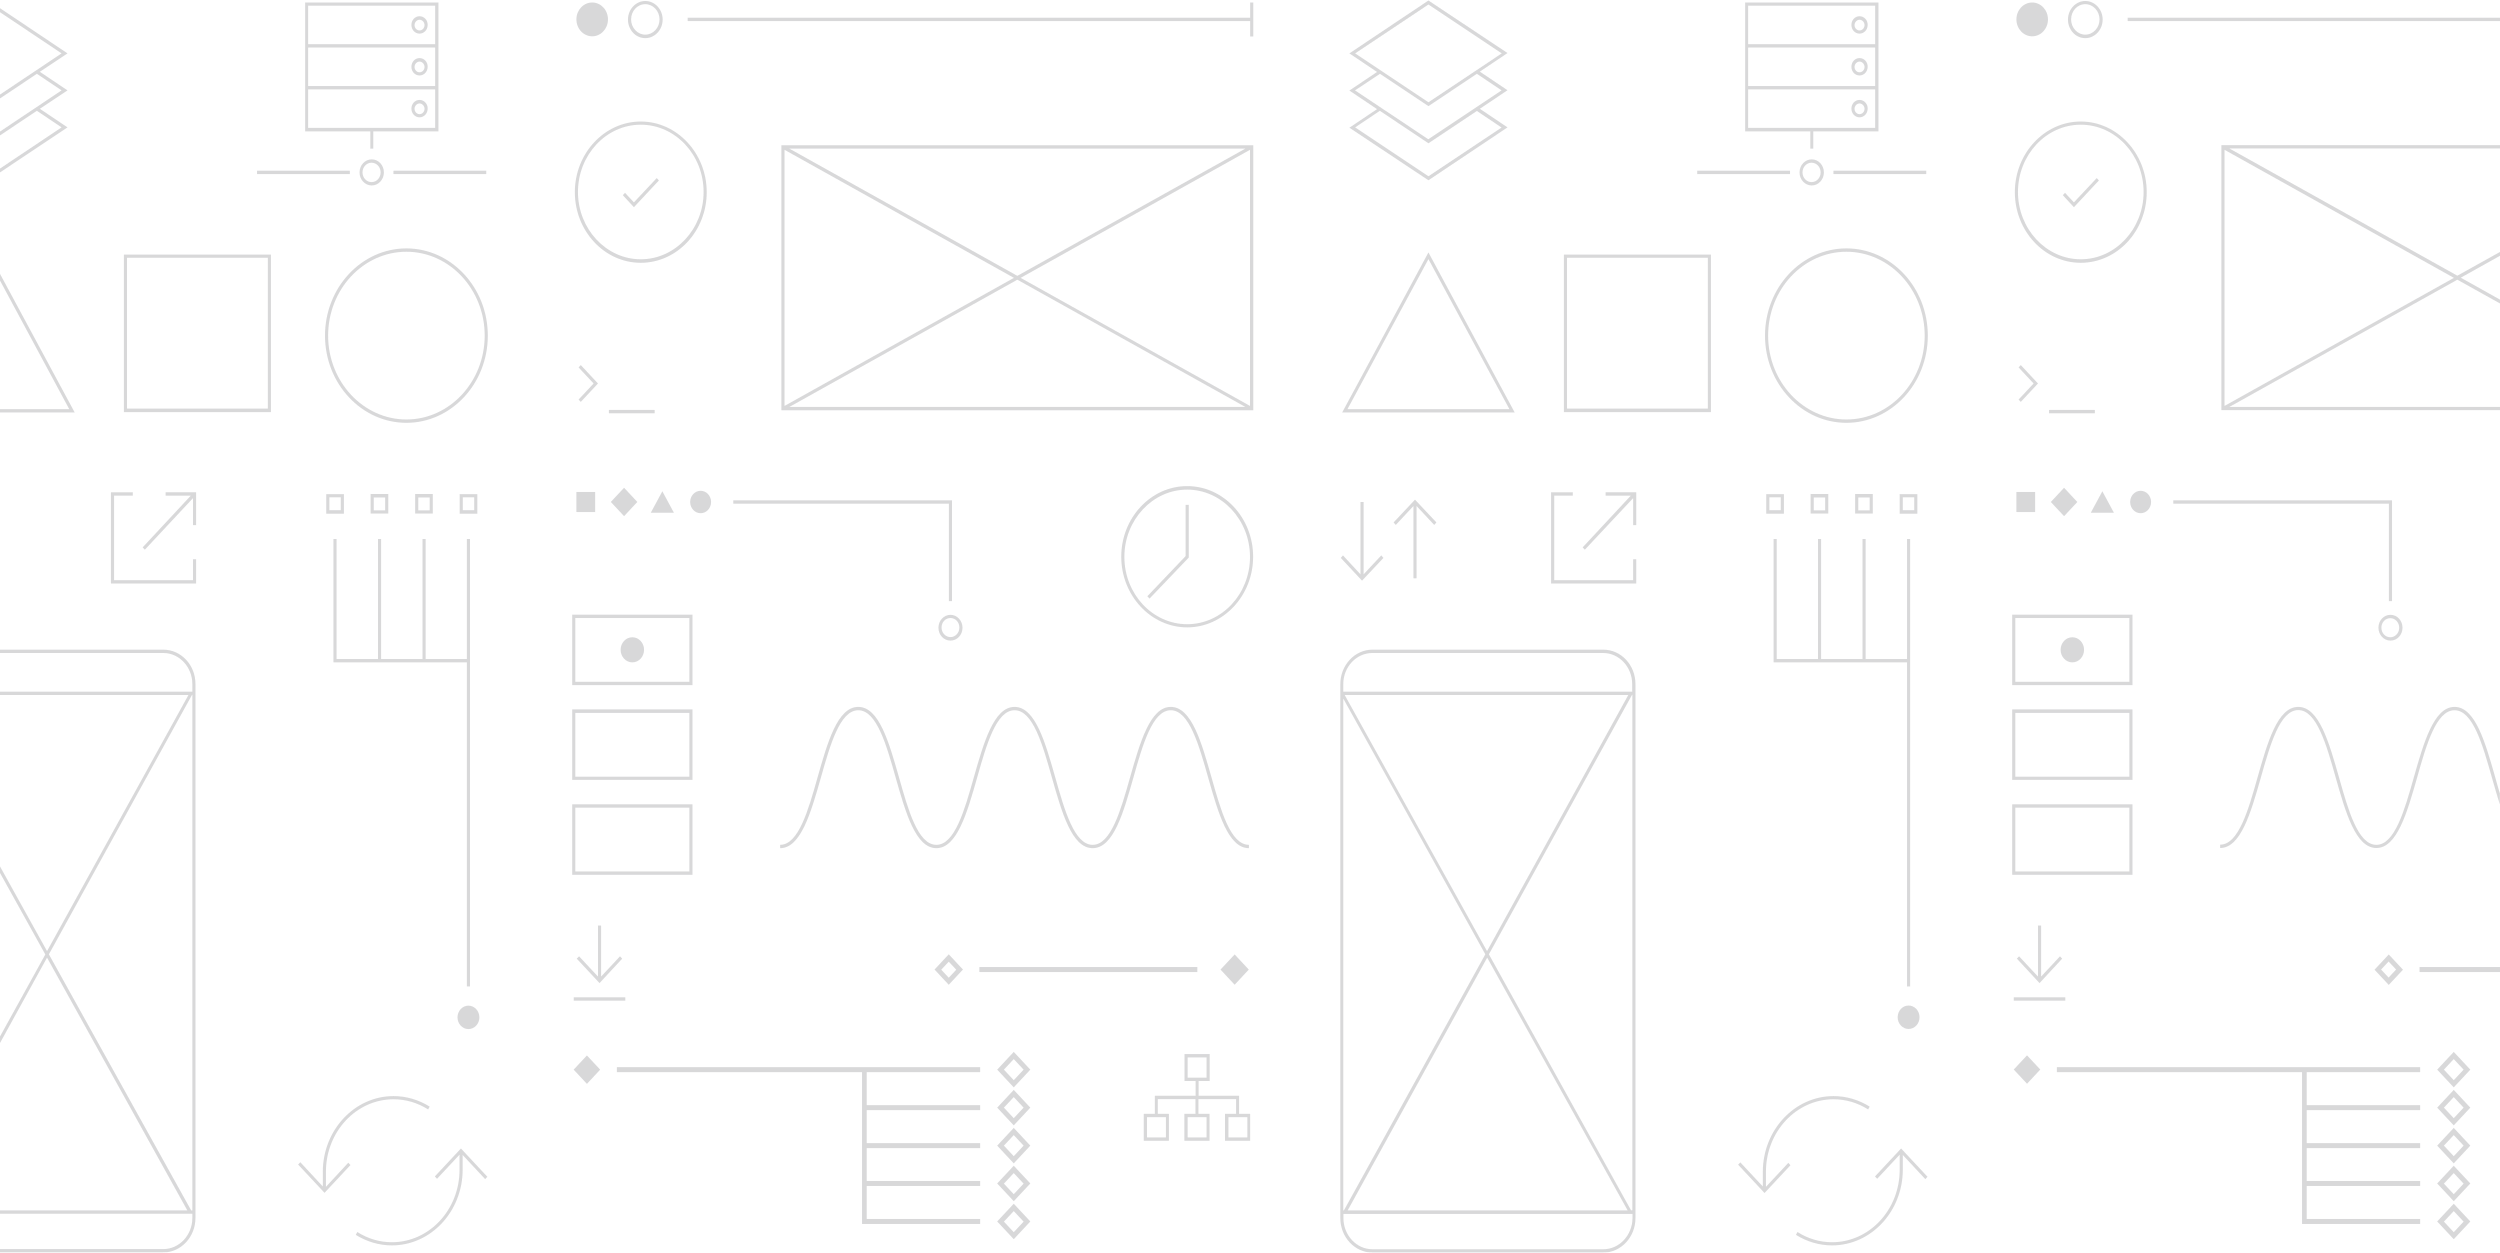 <svg width="1441" height="722" viewBox="0 0 1441 722" fill="none"
    xmlns="http://www.w3.org/2000/svg">
    <g opacity="0.75">
        <path d="M684.295 280.189C663.31 280.189 646.288 298.522 646.288 320.907C646.288 343.291 663.4 361.624 684.295 361.624C705.189 361.624 722.301 343.291 722.301 320.907C722.301 298.522 705.279 280.189 684.295 280.189ZM684.295 359.791C664.301 359.791 648.09 342.327 648.09 321.003C648.09 299.68 664.391 282.216 684.295 282.216C704.199 282.216 720.5 299.68 720.5 321.003C720.5 342.327 704.289 359.791 684.295 359.791Z" fill="#535358" fill-opacity="0.3"/>
        <path d="M683.394 320.521L661.329 343.677L662.59 345.028L685.195 321.389V290.996H683.394V320.521Z" fill="#535358" fill-opacity="0.3"/>
        <path d="M338.297 608.361L330.655 616.548L338.297 624.735L345.939 616.548L338.297 608.361Z" fill="#535358" fill-opacity="0.3"/>
        <path d="M574.779 616.541L584.325 626.768L593.872 616.541L584.325 606.313L574.779 616.541ZM584.325 622.619L578.652 616.541L584.325 610.462L589.999 616.541L584.325 622.619Z" fill="#535358" fill-opacity="0.3"/>
        <path d="M574.779 638.443L584.325 648.67L593.872 638.443L584.325 628.215L574.779 638.443ZM584.325 644.522L578.652 638.443L584.325 632.364L589.999 638.443L584.325 644.522Z" fill="#535358" fill-opacity="0.3"/>
        <path d="M574.779 660.345L584.325 670.573L593.872 660.345L584.325 650.118L574.779 660.345ZM584.325 666.424L578.652 660.345L584.325 654.267L589.999 660.345L584.325 666.424Z" fill="#535358" fill-opacity="0.3"/>
        <path d="M574.779 682.151L584.325 692.379L593.872 682.151L584.325 671.924L574.779 682.151ZM584.325 688.326L578.652 682.248L584.325 676.169L589.999 682.248L584.325 688.326Z" fill="#535358" fill-opacity="0.3"/>
        <path d="M574.779 704.054L584.325 714.281L593.872 704.054L584.325 693.826L574.779 704.054ZM584.325 710.229L578.652 704.15L584.325 698.071L589.999 704.15L584.325 710.229Z" fill="#535358" fill-opacity="0.3"/>
        <path d="M496.875 615.093H355.567V617.988H496.875V705.501H564.962V702.606H499.577V683.598H564.962V680.704H499.577V661.793H564.962V658.898H499.577V639.89H564.962V636.996H499.577V617.988H564.962V615.093H498.226H496.875Z" fill="#535358" fill-opacity="0.3"/>
        <path d="M369.346 151.477C390.331 151.477 407.353 133.144 407.353 110.759C407.353 88.375 390.241 70.042 369.346 70.042C348.452 70.042 331.34 88.375 331.34 110.759C331.34 133.144 348.362 151.477 369.346 151.477ZM369.346 71.876C389.34 71.876 405.551 89.34 405.551 110.663C405.551 131.986 389.25 149.45 369.346 149.45C349.443 149.45 333.141 131.986 333.141 110.663C333.141 89.34 349.352 71.876 369.346 71.876Z" fill="#535358" fill-opacity="0.3"/>
        <path d="M379.794 104.005L378.533 102.655L365.384 116.645L360.25 111.145L358.989 112.496L365.384 119.443L379.794 104.005Z" fill="#535358" fill-opacity="0.3"/>
        <path d="M342.797 20.8C347.756 19.938 351.124 14.932 350.319 9.619C349.514 4.307 344.842 0.699 339.883 1.561C334.924 2.423 331.556 7.429 332.361 12.742C333.166 18.054 337.839 21.662 342.797 20.8Z" fill="#535358" fill-opacity="0.3"/>
        <path d="M371.958 21.992C377.452 21.992 381.955 17.168 381.955 11.282C381.955 5.396 377.452 0.572 371.958 0.572C366.464 0.572 361.961 5.396 361.961 11.282C361.961 17.168 366.374 21.992 371.958 21.992ZM371.958 2.405C376.461 2.405 380.154 6.361 380.154 11.186C380.154 16.01 376.461 19.966 371.958 19.966C367.455 19.966 363.762 16.01 363.762 11.186C363.762 6.361 367.365 2.405 371.958 2.405Z" fill="#535358" fill-opacity="0.3"/>
        <path d="M720.59 10.221H396.365V12.15H720.59V21.027H722.391V1.441H720.59V10.221Z" fill="#535358" fill-opacity="0.3"/>
        <path d="M450.403 236.481H722.391V83.743H450.403V236.481ZM588.288 160.16L720.5 86.349V233.972L588.288 160.16ZM717.798 234.551H454.996L586.397 161.222L717.798 234.551ZM586.397 159.003L454.996 85.673H717.798L586.397 159.003ZM584.416 160.16L452.204 233.972V86.349L584.416 160.16Z" fill="#535358" fill-opacity="0.3"/>
        <path d="M719.87 486.96C709.242 486.96 703.658 467.083 698.255 447.883C692.581 428.006 686.817 407.455 674.838 407.455C662.95 407.455 657.096 428.006 651.422 447.883C646.018 467.083 640.344 486.96 629.807 486.96C619.27 486.96 613.596 467.083 608.192 447.883C602.518 428.006 596.754 407.455 584.776 407.455C572.888 407.455 567.033 428.006 561.36 447.883C555.956 467.083 550.282 486.96 539.745 486.96C529.117 486.96 523.533 467.083 518.13 447.883C512.456 428.006 506.692 407.455 494.713 407.455C482.735 407.455 476.971 428.006 471.297 447.883C465.893 467.083 460.219 486.96 449.682 486.96V488.889C461.57 488.889 467.424 468.338 473.098 448.461C478.502 429.261 484.176 409.385 494.713 409.385C505.251 409.385 510.925 429.261 516.328 448.461C522.002 468.338 527.766 488.889 539.745 488.889C551.633 488.889 557.487 468.338 563.161 448.461C568.565 429.261 574.238 409.385 584.776 409.385C595.403 409.385 600.987 429.261 606.391 448.461C612.065 468.338 617.829 488.889 629.807 488.889C641.785 488.889 647.549 468.338 653.223 448.461C658.627 429.261 664.301 409.385 674.838 409.385C685.376 409.385 691.05 429.261 696.453 448.461C702.127 468.338 707.891 488.889 719.87 488.889V486.96Z" fill="#535358" fill-opacity="0.3"/>
        <path d="M538.664 558.842L546.859 567.622L555.055 558.842L546.859 550.061L538.664 558.842ZM546.859 563.569L542.536 558.938L546.859 554.307L551.182 558.938L546.859 563.569Z" fill="#535358" fill-opacity="0.3"/>
        <path d="M711.652 550.14L703.5 558.873L711.652 567.606L719.803 558.873L711.652 550.14Z" fill="#535358" fill-opacity="0.3"/>
        <path d="M690.149 557.394H564.512V560.289H690.149V557.394Z" fill="#535358" fill-opacity="0.3"/>
        <path d="M343.048 283.566H332.241V295.145H343.048V283.566Z" fill="#535358" fill-opacity="0.3"/>
        <path d="M359.714 281.138L352.072 289.325L359.714 297.512L367.356 289.325L359.714 281.138Z" fill="#535358" fill-opacity="0.3"/>
        <path d="M381.775 283.18L375.11 295.531H388.44L381.775 283.18Z" fill="#535358" fill-opacity="0.3"/>
        <path d="M397.806 289.356C397.806 292.926 400.508 295.82 403.84 295.82C407.173 295.82 409.874 292.926 409.874 289.356C409.874 285.786 407.173 282.891 403.84 282.891C400.508 282.891 397.806 285.786 397.806 289.356Z" fill="#535358" fill-opacity="0.3"/>
        <path d="M547.85 354.387C544.068 354.387 540.915 357.668 540.915 361.817C540.915 365.966 543.977 369.246 547.85 369.246C551.723 369.246 554.785 365.966 554.785 361.817C554.785 357.668 551.633 354.387 547.85 354.387ZM547.85 367.22C545.058 367.22 542.717 364.808 542.717 361.72C542.717 358.633 544.968 356.221 547.85 356.221C550.732 356.221 552.984 358.633 552.984 361.72C552.984 364.808 550.642 367.22 547.85 367.22Z" fill="#535358" fill-opacity="0.3"/>
        <path d="M422.663 290.32H546.95V346.475H548.751V288.391H422.663V290.32Z" fill="#535358" fill-opacity="0.3"/>
        <path d="M1094.98 296.11H1105.16V284.821H1094.98V296.11ZM1096.78 286.654H1103.36V294.083H1096.78V286.654Z" fill="#535358" fill-opacity="0.3"/>
        <path d="M1079.49 284.724H1069.31V296.013H1079.49V284.724ZM1077.69 294.18H1071.11V286.75H1077.69V294.18Z" fill="#535358" fill-opacity="0.3"/>
        <path d="M1053.82 284.724H1043.64V296.013H1053.82V284.724ZM1052.02 294.18H1045.45V286.75H1052.02V294.18Z" fill="#535358" fill-opacity="0.3"/>
        <path d="M1018.07 296.11H1028.24V284.821H1018.07V296.11ZM1019.87 286.654H1026.44V294.083H1019.87V286.654Z" fill="#535358" fill-opacity="0.3"/>
        <path d="M1024.1 310.679H1022.3V381.789H1099.21V568.587H1101.01V380.825V379.86V310.679H1099.21V379.86H1075.35V310.679H1073.55V379.86H1049.68V310.679H1047.88V379.86H1024.1V310.679Z" fill="#535358" fill-opacity="0.3"/>
        <path d="M1100.11 593.094C1103.6 593.094 1106.42 590.07 1106.42 586.34C1106.42 582.61 1103.6 579.586 1100.11 579.586C1096.63 579.586 1093.81 582.61 1093.81 586.34C1093.81 590.07 1096.63 593.094 1100.11 593.094Z" fill="#535358" fill-opacity="0.3"/>
        <path d="M399.157 354.291H329.809V394.912H399.157V354.291ZM397.356 392.982H331.61V356.221H397.356V392.982Z" fill="#535358" fill-opacity="0.3"/>
        <path d="M399.157 408.902H329.809V449.523H399.157V408.902ZM397.356 447.69H331.61V410.928H397.356V447.69Z" fill="#535358" fill-opacity="0.3"/>
        <path d="M399.157 463.61H329.809V504.231H399.157V463.61ZM397.356 502.301H331.61V465.54H397.356V502.301Z" fill="#535358" fill-opacity="0.3"/>
        <path d="M364.483 381.789C368.213 381.789 371.238 378.55 371.238 374.553C371.238 370.556 368.213 367.316 364.483 367.316C360.752 367.316 357.728 370.556 357.728 374.553C357.728 378.55 360.752 381.789 364.483 381.789Z" fill="#535358" fill-opacity="0.3"/>
        <path d="M714.376 631.592H690.869V623.102H697.264V607.567H682.764V623.102H689.158V631.592H665.652V642.013H659.258V657.547H673.758V642.013H667.363V633.522H689.068V642.013H682.674V657.547H697.174V642.013H690.779V633.522H712.484V642.013H706.09V657.547H720.59V642.013H714.196V631.592H714.376ZM684.565 609.497H695.463V621.172H684.565V609.497ZM672.046 655.617H661.149V643.943H672.046V655.617ZM695.463 655.617H684.565V643.943H695.463V655.617ZM718.969 655.617H708.071V643.943H718.969V655.617Z" fill="#535358" fill-opacity="0.3"/>
        <path d="M360.43 574.858H330.71V576.788H360.43V574.858Z" fill="#535358" fill-opacity="0.3"/>
        <path d="M344.669 533.466V562.894L333.772 551.219L332.421 552.57L345.57 566.657L358.629 552.57L357.368 551.219L346.47 562.894V533.466H344.669Z" fill="#535358" fill-opacity="0.3"/>
        <path d="M823.351 103.909L868.923 73.419L852.982 62.709L868.923 51.999L852.982 41.289L868.923 30.579L823.351 0.283L777.78 30.772L793.721 41.482L777.78 52.192L793.721 62.902L777.78 73.612L823.351 103.909ZM823.351 2.598L865.591 30.772L823.351 58.946L781.112 30.772L823.351 2.598ZM795.432 42.544L823.351 61.166L851.271 42.544L865.501 52.096L823.261 80.27L781.022 52.096L795.432 42.544ZM823.351 82.585L851.271 63.964L865.501 73.516L823.351 101.593L781.112 73.419L795.342 63.867L823.351 82.585Z" fill="#535358" fill-opacity="0.3"/>
        <path d="M797.413 321.582L796.153 320.135L785.975 331.038V289.356H784.174V331.038L774.087 320.135L772.826 321.582L785.075 334.704L797.413 321.582Z" fill="#535358" fill-opacity="0.3"/>
        <path d="M816.507 333.353V291.671L826.684 302.574L827.945 301.127L815.606 288.005L803.267 301.127L804.528 302.574L814.705 291.671V333.353H816.507Z" fill="#535358" fill-opacity="0.3"/>
        <path d="M925.482 285.689H939.982L912.243 315.503L913.504 316.854L941.333 287.136V302.671H943.134V283.759H925.482V285.689Z" fill="#535358" fill-opacity="0.3"/>
        <path d="M941.333 334.415H895.852V285.689H906.569V283.759H894.05V336.344H943.134V322.354H941.333V334.415Z" fill="#535358" fill-opacity="0.3"/>
        <path d="M924.131 374.456H791.109C780.842 374.456 772.556 383.43 772.556 394.333V702.124C772.556 713.123 780.932 722 791.109 722H924.131C934.398 722 942.684 713.027 942.684 702.124V394.333C942.684 383.333 934.398 374.456 924.131 374.456ZM774.357 402.823L856.134 550.061L774.628 697.685H774.267V402.823H774.357ZM857.215 551.991L938.181 697.685H776.789L857.215 551.991ZM940.162 697.685L858.206 550.061L940.703 400.508H940.883V697.589H940.162V697.685ZM857.125 548.228L775.078 400.604H938.541L857.125 548.228ZM924.131 720.07H791.109C781.833 720.07 774.357 711.965 774.357 702.124V699.712H940.973V702.124C940.883 711.965 933.408 720.07 924.131 720.07ZM940.883 398.675H774.267V394.333C774.267 384.395 781.833 376.386 791.019 376.386H924.041C933.318 376.386 940.793 384.491 940.793 394.333V398.675H940.883Z" fill="#535358" fill-opacity="0.3"/>
        <path d="M901.436 237.542H986.184V146.749H901.436V237.542ZM903.237 148.582H984.383V235.516H903.237V148.582Z" fill="#535358" fill-opacity="0.3"/>
        <path d="M823.351 145.495L773.637 237.735H873.066L823.351 145.495ZM823.351 149.354L870.004 235.806H776.699L823.351 149.354Z" fill="#535358" fill-opacity="0.3"/>
        <path d="M1064.27 143.179C1038.42 143.179 1017.35 165.757 1017.35 193.448C1017.35 221.14 1038.42 243.718 1064.27 243.718C1090.12 243.718 1111.19 221.14 1111.19 193.448C1111.19 165.757 1090.21 143.179 1064.27 143.179ZM1064.27 241.788C1039.41 241.788 1019.15 220.078 1019.15 193.448C1019.15 166.818 1039.41 145.109 1064.27 145.109C1089.13 145.109 1109.39 166.818 1109.39 193.448C1109.39 220.078 1089.22 241.788 1064.27 241.788Z" fill="#535358" fill-opacity="0.3"/>
        <path d="M1071.83 9.352C1069.22 9.352 1067.15 11.572 1067.15 14.37C1067.15 17.168 1069.22 19.387 1071.83 19.387C1074.45 19.387 1076.52 17.168 1076.52 14.37C1076.61 11.572 1074.45 9.352 1071.83 9.352ZM1071.83 17.554C1070.21 17.554 1068.95 16.106 1068.95 14.466C1068.95 12.826 1070.3 11.379 1071.83 11.379C1073.36 11.379 1074.72 12.826 1074.72 14.466C1074.72 16.106 1073.45 17.554 1071.83 17.554Z" fill="#535358" fill-opacity="0.3"/>
        <path d="M1071.83 33.474C1069.22 33.474 1067.15 35.693 1067.15 38.491C1067.15 41.289 1069.22 43.509 1071.83 43.509C1074.45 43.509 1076.52 41.289 1076.52 38.491C1076.61 35.693 1074.45 33.474 1071.83 33.474ZM1071.83 41.675C1070.21 41.675 1068.95 40.228 1068.95 38.588C1068.95 36.947 1070.3 35.5 1071.83 35.5C1073.36 35.5 1074.72 36.947 1074.72 38.588C1074.72 40.228 1073.45 41.675 1071.83 41.675Z" fill="#535358" fill-opacity="0.3"/>
        <path d="M1071.83 57.596C1069.22 57.596 1067.15 59.815 1067.15 62.613C1067.15 65.411 1069.22 67.63 1071.83 67.63C1074.45 67.63 1076.52 65.411 1076.52 62.613C1076.61 59.815 1074.45 57.596 1071.83 57.596ZM1071.83 65.797C1070.21 65.797 1068.95 64.35 1068.95 62.709C1068.95 61.069 1070.3 59.622 1071.83 59.622C1073.36 59.622 1074.72 61.069 1074.72 62.709C1074.72 64.35 1073.45 65.797 1071.83 65.797Z" fill="#535358" fill-opacity="0.3"/>
        <path d="M1031.76 98.409H978.259V100.339H1031.76V98.409Z" fill="#535358" fill-opacity="0.3"/>
        <path d="M1110.29 98.409H1056.79V100.339H1110.29V98.409Z" fill="#535358" fill-opacity="0.3"/>
        <path d="M1037.25 99.374C1037.25 103.523 1040.4 106.9 1044.27 106.9C1048.15 106.9 1051.3 103.523 1051.3 99.374C1051.3 95.225 1048.15 91.848 1044.27 91.848C1040.4 91.848 1037.25 95.225 1037.25 99.374ZM1049.41 99.374C1049.41 102.462 1047.07 104.97 1044.18 104.97C1041.3 104.97 1038.96 102.462 1038.96 99.374C1038.96 96.287 1041.3 93.778 1044.18 93.778C1047.07 93.778 1049.41 96.287 1049.41 99.374Z" fill="#535358" fill-opacity="0.3"/>
        <path d="M1043.37 85.673H1045.18V75.735H1082.73V51.613V49.684V27.492V25.562V1.441H1005.91V25.562V27.492V49.684V51.613V75.735H1043.46V85.673H1043.37ZM1007.62 3.274H1080.84V25.466H1007.62V3.274ZM1007.62 27.395H1080.84V49.587H1007.62V27.395ZM1007.62 51.517H1080.84V73.709H1007.62V51.517Z" fill="#535358" fill-opacity="0.3"/>
        <path d="M1017.89 684.081V675.397C1017.89 652.337 1035.36 633.619 1056.88 633.619C1063.91 633.619 1070.75 635.645 1076.79 639.504L1077.69 637.864C1071.38 633.908 1064.18 631.785 1056.88 631.785C1034.37 631.785 1016.09 651.372 1016.09 675.494V683.888L1003.12 669.994L1001.86 671.345L1017.08 687.651L1032.03 671.634L1030.77 670.283L1017.89 684.081Z" fill="#535358" fill-opacity="0.3"/>
        <path d="M1080.75 678.099L1082.01 679.45L1094.98 665.556V674.239C1094.98 697.3 1077.51 716.018 1055.98 716.018C1048.96 716.018 1042.11 713.992 1036.08 710.132L1035.18 711.773C1041.48 715.728 1048.69 717.851 1055.98 717.851C1078.5 717.851 1096.78 698.264 1096.78 674.143V665.749L1109.75 679.643L1111.01 678.292L1095.79 661.986L1080.75 678.099Z" fill="#535358" fill-opacity="0.3"/>
        <path d="M334.762 210.43L333.501 211.781L342.147 221.043L333.501 230.306L334.762 231.657L344.669 221.043L334.762 210.43Z" fill="#535358" fill-opacity="0.3"/>
        <path d="M377.362 236.288H350.974V238.218H377.362V236.288Z" fill="#535358" fill-opacity="0.3"/>
        <path d="M264.964 296.11H275.141V284.821H264.964V296.11ZM266.765 286.654H273.34V294.083H266.765V286.654Z" fill="#535358" fill-opacity="0.3"/>
        <path d="M249.473 284.724H239.296V296.013H249.473V284.724ZM247.672 294.18H241.097V286.75H247.672V294.18Z" fill="#535358" fill-opacity="0.3"/>
        <path d="M223.805 284.724H213.628V296.013H223.805V284.724ZM222.004 294.18H215.43V286.75H222.004V294.18Z" fill="#535358" fill-opacity="0.3"/>
        <path d="M188.05 296.11H198.228V284.821H188.05V296.11ZM189.852 286.654H196.426V294.083H189.852V286.654Z" fill="#535358" fill-opacity="0.3"/>
        <path d="M193.995 310.679H192.193V381.789H269.107V568.587H270.908V380.825V379.86V310.679H269.107V379.86H245.33V310.679H243.529V379.86H219.662V310.679H217.861V379.86H193.995V310.679Z" fill="#535358" fill-opacity="0.3"/>
        <path d="M275.836 588.995C277.168 585.549 275.641 581.598 272.424 580.17C269.207 578.743 265.519 580.379 264.187 583.825C262.854 587.272 264.382 591.223 267.599 592.65C270.815 594.078 274.503 592.441 275.836 588.995Z" fill="#535358" fill-opacity="0.3"/>
        <path d="M95.466 285.689H109.966L82.227 315.503L83.488 316.854L111.227 287.136V302.671H113.028V283.759H95.466V285.689Z" fill="#535358" fill-opacity="0.3"/>
        <path d="M111.227 334.415H65.746V285.689H76.553V283.759H63.944V336.344H113.028V322.354H111.227V334.415Z" fill="#535358" fill-opacity="0.3"/>
        <path d="M71.42 237.542H156.168V146.749H71.42V237.542ZM73.221 148.582H154.367V235.516H73.221V148.582Z" fill="#535358" fill-opacity="0.3"/>
        <path d="M234.253 143.179C208.405 143.179 187.33 165.757 187.33 193.448C187.33 221.14 208.405 243.718 234.253 243.718C260.1 243.718 281.175 221.14 281.175 193.448C281.175 165.757 260.1 143.179 234.253 143.179ZM234.253 241.788C209.395 241.788 189.131 220.078 189.131 193.448C189.131 166.818 209.395 145.109 234.253 145.109C259.11 145.109 279.374 166.818 279.374 193.448C279.374 220.078 259.11 241.788 234.253 241.788Z" fill="#535358" fill-opacity="0.3"/>
        <path d="M241.818 9.352C239.206 9.352 237.135 11.572 237.135 14.37C237.135 17.168 239.206 19.387 241.818 19.387C244.43 19.387 246.501 17.168 246.501 14.37C246.591 11.572 244.43 9.352 241.818 9.352ZM241.818 17.554C240.197 17.554 238.936 16.106 238.936 14.466C238.936 12.826 240.287 11.379 241.818 11.379C243.349 11.379 244.7 12.826 244.7 14.466C244.7 16.106 243.439 17.554 241.818 17.554Z" fill="#535358" fill-opacity="0.3"/>
        <path d="M241.818 33.474C239.206 33.474 237.135 35.693 237.135 38.491C237.135 41.289 239.206 43.509 241.818 43.509C244.43 43.509 246.501 41.289 246.501 38.491C246.591 35.693 244.43 33.474 241.818 33.474ZM241.818 41.675C240.197 41.675 238.936 40.228 238.936 38.588C238.936 36.947 240.287 35.5 241.818 35.5C243.349 35.5 244.7 36.947 244.7 38.588C244.7 40.228 243.439 41.675 241.818 41.675Z" fill="#535358" fill-opacity="0.3"/>
        <path d="M241.818 57.596C239.206 57.596 237.135 59.815 237.135 62.613C237.135 65.411 239.206 67.63 241.818 67.63C244.43 67.63 246.501 65.411 246.501 62.613C246.591 59.815 244.43 57.596 241.818 57.596ZM241.818 65.797C240.197 65.797 238.936 64.35 238.936 62.709C238.936 61.069 240.287 59.622 241.818 59.622C243.349 59.622 244.7 61.069 244.7 62.709C244.7 64.35 243.439 65.797 241.818 65.797Z" fill="#535358" fill-opacity="0.3"/>
        <path d="M201.65 98.409H148.153V100.339H201.65V98.409Z" fill="#535358" fill-opacity="0.3"/>
        <path d="M280.275 98.409H226.777V100.339H280.275V98.409Z" fill="#535358" fill-opacity="0.3"/>
        <path d="M207.234 99.374C207.234 103.523 210.386 106.9 214.259 106.9C218.131 106.9 221.284 103.523 221.284 99.374C221.284 95.225 218.131 91.848 214.259 91.848C210.386 91.848 207.234 95.225 207.234 99.374ZM219.392 99.374C219.392 102.462 217.051 104.97 214.169 104.97C211.287 104.97 208.945 102.462 208.945 99.374C208.945 96.287 211.287 93.778 214.169 93.778C217.051 93.778 219.392 96.287 219.392 99.374Z" fill="#535358" fill-opacity="0.3"/>
        <path d="M213.358 85.673H215.159V75.735H252.715V51.613V49.684V27.492V25.562V1.441H175.892V25.562V27.492V49.684V51.613V75.735H213.448V85.673H213.358ZM177.603 3.274H250.824V25.466H177.603V3.274ZM177.603 27.395H250.824V49.587H177.603V27.395ZM177.603 51.517H250.824V73.709H177.603V51.517Z" fill="#535358" fill-opacity="0.3"/>
        <path d="M187.87 684.081V675.397C187.87 652.337 205.342 633.619 226.867 633.619C233.892 633.619 240.737 635.645 246.771 639.504L247.672 637.864C241.367 633.908 234.162 631.785 226.867 631.785C204.352 631.785 186.069 651.372 186.069 675.494V683.888L173.1 669.897L171.839 671.248L187.06 687.554L202.01 671.538L200.749 670.187L187.87 684.081Z" fill="#535358" fill-opacity="0.3"/>
        <path d="M250.644 678.099L251.905 679.45L264.874 665.556V674.239C264.874 697.3 247.402 716.018 225.877 716.018C218.852 716.018 212.007 713.992 205.973 710.132L205.072 711.773C211.377 715.728 218.582 717.851 225.877 717.851C248.392 717.851 266.675 698.264 266.675 674.143V665.749L279.644 679.643L280.905 678.292L265.684 661.986L250.644 678.099Z" fill="#535358" fill-opacity="0.3"/>
        <path d="M1168.37 608.299L1160.73 616.486L1168.37 624.673L1176.01 616.486L1168.37 608.299Z" fill="#535358" fill-opacity="0.3"/>
        <path d="M1404.79 616.541L1414.34 626.768L1423.89 616.541L1414.34 606.313L1404.79 616.541ZM1414.34 622.619L1408.67 616.541L1414.34 610.462L1420.02 616.541L1414.34 622.619Z" fill="#535358" fill-opacity="0.3"/>
        <path d="M1404.79 638.443L1414.34 648.67L1423.89 638.443L1414.34 628.215L1404.79 638.443ZM1414.34 644.522L1408.67 638.443L1414.34 632.364L1420.02 638.443L1414.34 644.522Z" fill="#535358" fill-opacity="0.3"/>
        <path d="M1404.79 660.345L1414.34 670.573L1423.89 660.345L1414.34 650.118L1404.79 660.345ZM1414.34 666.424L1408.67 660.345L1414.34 654.267L1420.02 660.345L1414.34 666.424Z" fill="#535358" fill-opacity="0.3"/>
        <path d="M1404.79 682.151L1414.34 692.379L1423.89 682.151L1414.34 671.924L1404.79 682.151ZM1414.34 688.326L1408.67 682.248L1414.34 676.169L1420.02 682.248L1414.34 688.326Z" fill="#535358" fill-opacity="0.3"/>
        <path d="M1404.79 704.054L1414.34 714.281L1423.89 704.054L1414.34 693.826L1404.79 704.054ZM1414.34 710.229L1408.67 704.15L1414.34 698.071L1420.02 704.15L1414.34 710.229Z" fill="#535358" fill-opacity="0.3"/>
        <path d="M1326.89 615.093H1185.58V617.988H1326.89V705.501H1394.98V702.606H1329.59V683.598H1394.98V680.704H1329.59V661.793H1394.98V658.898H1329.59V639.89H1394.98V636.996H1329.59V617.988H1394.98V615.093H1328.24H1326.89Z" fill="#535358" fill-opacity="0.3"/>
        <path d="M1199.36 151.477C1220.35 151.477 1237.37 133.144 1237.37 110.759C1237.37 88.375 1220.26 70.042 1199.36 70.042C1178.47 70.042 1161.36 88.375 1161.36 110.759C1161.36 133.144 1178.38 151.477 1199.36 151.477ZM1199.36 71.876C1219.36 71.876 1235.57 89.34 1235.57 110.663C1235.57 131.986 1219.27 149.45 1199.36 149.45C1179.46 149.45 1163.16 131.986 1163.16 110.663C1163.16 89.34 1179.37 71.876 1199.36 71.876Z" fill="#535358" fill-opacity="0.3"/>
        <path d="M1209.81 104.005L1208.55 102.655L1195.4 116.645L1190.27 111.145L1189.01 112.496L1195.4 119.443L1209.81 104.005Z" fill="#535358" fill-opacity="0.3"/>
        <path d="M1171.35 20.931C1176.38 20.931 1180.45 16.568 1180.45 11.186C1180.45 5.804 1176.38 1.441 1171.35 1.441C1166.33 1.441 1162.26 5.804 1162.26 11.186C1162.26 16.568 1166.33 20.931 1171.35 20.931Z" fill="#535358" fill-opacity="0.3"/>
        <path d="M1201.97 21.992C1207.47 21.992 1211.97 17.168 1211.97 11.282C1211.97 5.396 1207.47 0.572 1201.97 0.572C1196.48 0.572 1191.98 5.396 1191.98 11.282C1191.98 17.168 1196.39 21.992 1201.97 21.992ZM1201.97 2.405C1206.48 2.405 1210.17 6.361 1210.17 11.186C1210.17 16.01 1206.48 19.966 1201.97 19.966C1197.47 19.966 1193.78 16.01 1193.78 11.186C1193.78 6.361 1197.38 2.405 1201.97 2.405Z" fill="#535358" fill-opacity="0.3"/>
        <path d="M1376.88 550.158L1368.68 558.938L1376.88 567.718L1385.07 558.938L1376.88 550.158ZM1372.46 558.842L1376.79 554.21L1381.11 558.842L1376.79 563.473L1372.46 558.842Z" fill="#535358" fill-opacity="0.3"/>
        <path d="M1173.06 283.566H1162.26V295.145H1173.06V283.566Z" fill="#535358" fill-opacity="0.3"/>
        <path d="M1189.73 281.156L1182.09 289.343L1189.73 297.53L1197.37 289.343L1189.73 281.156Z" fill="#535358" fill-opacity="0.3"/>
        <path d="M1211.79 283.18L1205.13 295.531H1218.46L1211.79 283.18Z" fill="#535358" fill-opacity="0.3"/>
        <path d="M1227.82 289.356C1227.82 292.926 1230.52 295.82 1233.86 295.82C1237.19 295.82 1239.89 292.926 1239.89 289.356C1239.89 285.786 1237.19 282.891 1233.86 282.891C1230.52 282.891 1227.82 285.786 1227.82 289.356Z" fill="#535358" fill-opacity="0.3"/>
        <path d="M1370.93 361.817C1370.93 365.869 1373.99 369.246 1377.87 369.246C1381.74 369.246 1384.8 365.966 1384.8 361.817C1384.8 357.668 1381.74 354.387 1377.87 354.387C1373.99 354.387 1370.93 357.668 1370.93 361.817ZM1382.91 361.817C1382.91 364.808 1380.66 367.316 1377.78 367.316C1374.89 367.316 1372.64 364.904 1372.64 361.817C1372.64 358.729 1374.89 356.317 1377.78 356.317C1380.66 356.317 1382.91 358.826 1382.91 361.817Z" fill="#535358" fill-opacity="0.3"/>
        <path d="M1252.68 290.32H1376.97V346.475H1378.77V288.391H1252.68V290.32Z" fill="#535358" fill-opacity="0.3"/>
        <path d="M1229.17 354.291H1159.82V394.912H1229.17V354.291ZM1227.37 392.982H1161.63V356.221H1227.37V392.982Z" fill="#535358" fill-opacity="0.3"/>
        <path d="M1229.17 408.902H1159.82V449.523H1229.17V408.902ZM1227.37 447.69H1161.63V410.928H1227.37V447.69Z" fill="#535358" fill-opacity="0.3"/>
        <path d="M1229.17 463.61H1159.82V504.231H1229.17V463.61ZM1227.37 502.301H1161.63V465.54H1227.37V502.301Z" fill="#535358" fill-opacity="0.3"/>
        <path d="M1194.5 381.789C1198.23 381.789 1201.25 378.55 1201.25 374.553C1201.25 370.556 1198.23 367.316 1194.5 367.316C1190.77 367.316 1187.74 370.556 1187.74 374.553C1187.74 378.55 1190.77 381.789 1194.5 381.789Z" fill="#535358" fill-opacity="0.3"/>
        <path d="M1190.45 574.858H1160.73V576.788H1190.45V574.858Z" fill="#535358" fill-opacity="0.3"/>
        <path d="M1174.69 533.466V562.894L1163.79 551.219L1162.53 552.57L1175.59 566.657L1188.64 552.57L1187.38 551.219L1176.49 562.894V533.466H1174.69Z" fill="#535358" fill-opacity="0.3"/>
        <path d="M1164.78 210.43L1163.52 211.781L1172.16 221.043L1163.52 230.306L1164.78 231.657L1174.69 221.043L1164.78 210.43Z" fill="#535358" fill-opacity="0.3"/>
        <path d="M1207.47 236.288H1181.08V238.218H1207.47V236.288Z" fill="#535358" fill-opacity="0.3"/>
        <path d="M22.966 41.386L38.907 30.772L0 4.721V7.037L35.485 30.772L0 54.508V56.727L21.255 42.544L35.485 52.096L0 75.831V78.051L21.255 63.867L35.485 73.419L0 97.155V99.374L38.907 73.419L22.966 62.709L38.907 52.096L22.966 41.386Z" fill="#535358" fill-opacity="0.3"/>
        <path d="M0 157.845V161.704L39.898 235.806H0V237.735H43.05L0 157.845Z" fill="#535358" fill-opacity="0.3"/>
        <path d="M94.115 374.456H0V376.386H94.115C103.392 376.386 110.867 384.491 110.867 394.333V398.675H0V400.604H108.615L27.109 548.228L0 499.406V503.169L26.118 550.158L0 597.436V601.199L27.109 551.991L107.985 697.686H0V699.615H110.867V702.027C110.867 711.965 103.302 719.974 94.115 719.974H0V721.904H94.115C104.382 721.904 112.668 712.93 112.668 702.027V394.236C112.668 383.333 104.382 374.456 94.115 374.456ZM110.867 697.686H110.146V697.589L28.19 550.062L110.687 400.508H110.867V697.686Z" fill="#535358" fill-opacity="0.3"/>
        <path d="M1441 557.394H1394.62V560.289H1441V557.394Z" fill="#535358" fill-opacity="0.3"/>
        <path d="M1441 457.628C1440.01 454.444 1439.11 451.163 1438.21 447.883C1432.53 428.006 1426.77 407.455 1414.79 407.455C1402.9 407.455 1397.05 428.006 1391.38 447.883C1385.97 467.083 1380.3 486.96 1369.76 486.96C1359.13 486.96 1353.55 467.083 1348.15 447.883C1342.47 428.006 1336.71 407.455 1324.73 407.455C1312.75 407.455 1306.99 428.006 1301.31 447.883C1295.91 467.083 1290.24 486.863 1279.7 486.863V488.793C1291.59 488.793 1297.44 468.241 1303.11 448.365C1308.52 429.164 1314.19 409.288 1324.73 409.288C1335.27 409.288 1340.94 429.164 1346.34 448.365C1352.02 468.241 1357.78 488.793 1369.76 488.793C1381.65 488.793 1387.5 468.241 1393.18 448.365C1398.58 429.164 1404.25 409.385 1414.79 409.385C1425.33 409.385 1431 429.261 1436.41 448.461C1437.85 453.575 1439.38 458.785 1440.91 463.706V457.628H1441Z" fill="#535358" fill-opacity="0.3"/>
        <path d="M1441 234.551H1285.01L1416.41 161.222L1441 174.923V172.704L1418.39 160.064L1441 147.424V145.205L1416.41 158.906L1285.01 85.577H1441V83.647H1280.42V236.385H1441V234.551ZM1282.22 86.349L1414.43 160.16L1282.22 233.972V86.349Z" fill="#535358" fill-opacity="0.3"/>
        <path d="M1441 10.221H1226.38V12.15H1441V10.221Z" fill="#535358" fill-opacity="0.3"/>
    </g>
</svg>
